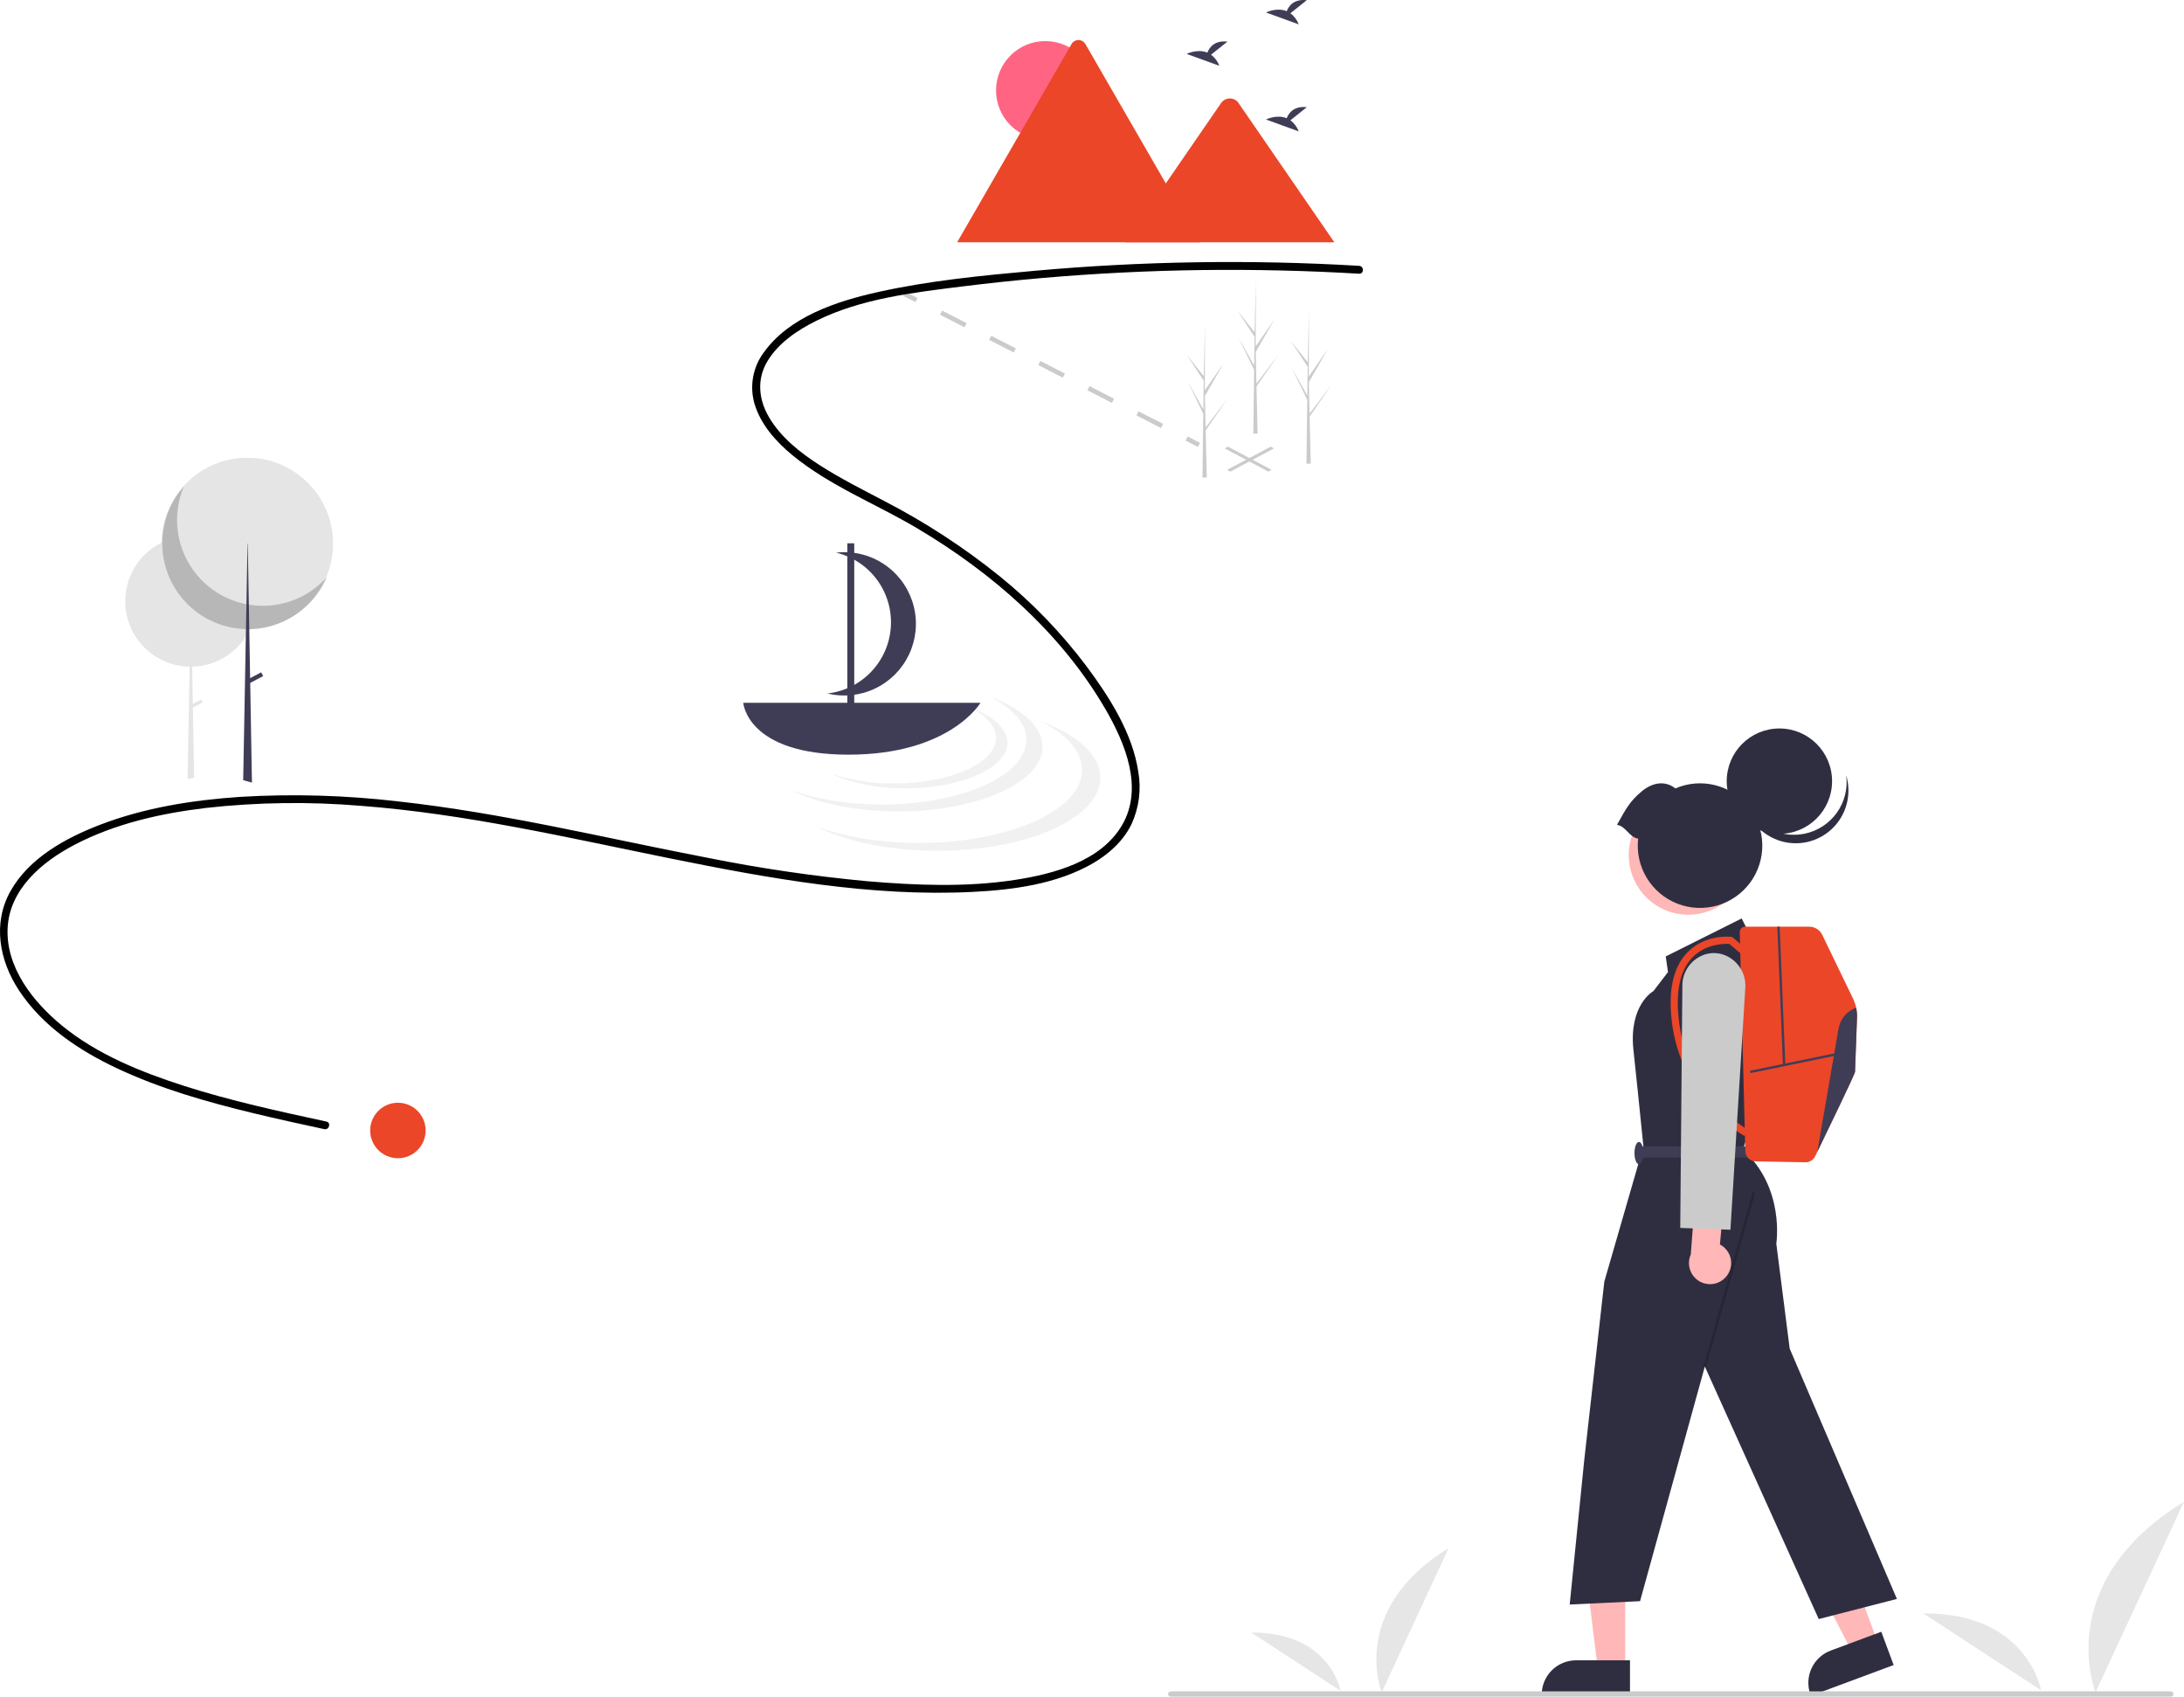 <svg width="291" height="226" viewBox="0 0 291 226" fill="none" xmlns="http://www.w3.org/2000/svg">
<g clip-path="url(#clip0_6_503)">
<path d="M184.099 225.425C184.099 225.425 179.639 214.443 193.02 206.207L184.099 225.425Z" fill="#E6E6E6"/>
<path d="M178.614 225.225C178.614 225.225 177.253 217.398 166.723 217.465L178.614 225.225Z" fill="#E6E6E6"/>
<path d="M279.215 225.425C279.215 225.425 273.322 210.916 291 200.035L279.215 225.425Z" fill="#E6E6E6"/>
<path d="M271.968 225.161C271.968 225.161 270.171 214.82 256.258 214.909L271.968 225.161Z" fill="#E6E6E6"/>
<path d="M169.003 62.821L163.184 59.729L163.619 59.498L169.439 62.59L169.003 62.821Z" fill="#CBCBCB"/>
<path d="M163.927 62.821L163.492 62.59L169.311 59.498L169.747 59.729L163.927 62.821Z" fill="#CBCBCB"/>
<path d="M120.614 38.855L120.333 39.403L121.977 40.245L122.258 39.697L120.614 38.855Z" fill="#CBCBCB"/>
<path d="M154.698 57.017L151.426 55.34L151.707 54.792L154.979 56.469L154.698 57.017ZM148.154 53.663L144.882 51.986L145.163 51.437L148.435 53.115L148.154 53.663ZM141.61 50.308L138.338 48.631L138.619 48.083L141.891 49.76L141.61 50.308ZM135.066 46.954L131.794 45.277L132.075 44.729L135.347 46.406L135.066 46.954ZM128.522 43.6L125.25 41.922L125.53 41.374L128.802 43.051L128.522 43.6Z" fill="#CBCBCB"/>
<path d="M158.251 58.146L157.97 58.694L159.614 59.537L159.895 58.989L158.251 58.146Z" fill="#CBCBCB"/>
<path d="M34.125 80.087C34.125 80.279 34.119 80.47 34.107 80.659C34.037 81.75 33.761 82.818 33.294 83.807C33.291 83.815 33.287 83.823 33.283 83.831C33.261 83.876 33.239 83.922 33.216 83.968C33.077 84.247 32.923 84.519 32.755 84.782C31.985 85.988 30.931 86.986 29.684 87.688C28.437 88.39 27.037 88.774 25.607 88.806L25.693 93.765L26.817 93.173L27.018 93.555L25.701 94.249L25.862 103.46L25.864 103.583L24.995 103.777L24.997 103.653L25.27 88.806C24.119 88.79 22.983 88.544 21.927 88.085C20.871 87.626 19.917 86.961 19.12 86.13C19.066 86.073 19.011 86.014 18.958 85.957L18.952 85.95C18.288 85.226 17.751 84.395 17.364 83.492C17.372 83.501 17.382 83.51 17.39 83.52C16.515 81.473 16.455 79.168 17.224 77.078C17.993 74.988 19.532 73.271 21.525 72.28C21.555 72.265 21.586 72.25 21.616 72.235C23.588 71.285 25.844 71.111 27.938 71.747C30.033 72.383 31.811 73.782 32.922 75.668C32.975 75.758 33.027 75.849 33.076 75.941C33.766 77.213 34.127 78.639 34.125 80.087Z" fill="#E5E5E5"/>
<path d="M32.952 83.835C39.263 83.835 44.379 78.718 44.379 72.404C44.379 66.091 39.263 60.974 32.952 60.974C26.64 60.974 21.524 66.091 21.524 72.404C21.524 78.718 26.64 83.835 32.952 83.835Z" fill="#E5E5E5"/>
<path opacity="0.2" d="M24.514 64.77C23.448 67.264 23.303 70.056 24.106 72.647C24.908 75.238 26.606 77.459 28.895 78.913C31.184 80.367 33.915 80.96 36.601 80.585C39.287 80.211 41.752 78.893 43.556 76.868C42.905 78.392 41.93 79.755 40.7 80.865C39.469 81.975 38.012 82.804 36.43 83.294C34.847 83.785 33.177 83.925 31.535 83.706C29.893 83.487 28.318 82.913 26.919 82.024C25.521 81.136 24.332 79.954 23.436 78.56C22.539 77.167 21.956 75.595 21.728 73.953C21.499 72.312 21.63 70.641 22.111 69.055C22.592 67.469 23.412 66.007 24.514 64.77Z" fill="black"/>
<path d="M33.57 104.249L32.403 103.922L32.405 103.796L32.755 84.782L32.772 83.834L32.773 83.806L32.834 80.484L32.922 75.669V75.668L32.983 72.405H33.015L33.076 75.941L33.156 80.543L33.214 83.808V83.832L33.216 83.967V83.968L33.327 90.333L33.339 90.966L33.568 104.122L33.57 104.249Z" fill="#3F3D56"/>
<path d="M34.8 89.557L32.911 90.552L33.175 91.052L35.064 90.057L34.8 89.557Z" fill="#3F3D56"/>
<path d="M181.089 35.41C166.665 34.557 152.198 34.779 137.807 36.075C130.871 36.703 123.825 37.38 117.017 38.894C111.533 40.112 105.169 42.173 101.752 46.971C101.037 47.938 100.554 49.058 100.343 50.242C100.132 51.426 100.198 52.644 100.535 53.798C101.35 56.534 103.376 58.811 105.534 60.594C110.502 64.699 116.665 67.088 122.17 70.349C132.222 76.303 141.421 84.329 147.326 94.524C149.925 99.01 152.396 104.975 149.503 109.918C146.669 114.761 140.341 116.429 135.181 117.216C128.713 118.202 122.051 117.935 115.556 117.383C108.436 116.718 101.355 115.681 94.344 114.275C80.607 111.636 66.996 108.28 53.069 106.754C46.086 105.933 39.044 105.729 32.025 106.145C25.686 106.573 19.293 107.576 13.338 109.862C8.749 111.624 3.857 114.29 1.379 118.735C-1.011 123.02 -0.079 127.962 2.523 131.916C5.653 136.673 10.535 139.932 15.61 142.315C21.388 145.028 27.569 146.786 33.757 148.282C36.896 149.04 40.051 149.726 43.207 150.408C43.866 150.55 44.147 149.539 43.486 149.396C37.122 148.02 30.74 146.64 24.534 144.649C18.791 142.806 12.913 140.446 8.21 136.576C4.406 133.446 0.788 128.874 1.013 123.676C1.239 118.435 5.635 114.776 9.943 112.524C15.327 109.709 21.444 108.338 27.439 107.622C34.302 106.857 41.224 106.763 48.105 107.341C62 108.398 75.584 111.564 89.207 114.326C102.441 117.008 116.088 119.492 129.651 118.804C135.027 118.532 140.787 117.761 145.533 115.047C147.706 113.804 149.666 112.052 150.77 109.771C151.765 107.601 152.08 105.181 151.673 102.828C150.903 97.661 147.835 92.87 144.774 88.754C141.418 84.29 137.525 80.257 133.183 76.745C128.418 72.909 123.28 69.561 117.847 66.751C114.966 65.234 112.043 63.775 109.297 62.017C106.665 60.332 104.068 58.304 102.46 55.569C101.069 53.203 100.814 50.502 102.263 48.102C103.727 45.675 106.251 43.982 108.74 42.745C114.737 39.765 121.709 38.967 128.27 38.15C142.358 36.4 156.555 35.692 170.747 36.031C174.197 36.112 177.644 36.255 181.089 36.46C181.763 36.499 181.761 35.45 181.089 35.41Z" fill="black"/>
<path d="M171.938 1.767L174.117 0.024C172.425 -0.162 171.729 0.761 171.445 1.492C170.122 0.943 168.683 1.662 168.683 1.662L173.042 3.245C172.822 2.658 172.439 2.145 171.938 1.767Z" fill="#3F3D56"/>
<path d="M161.365 7.286L163.544 5.543C161.851 5.356 161.156 6.279 160.871 7.01C159.549 6.461 158.109 7.181 158.109 7.181L162.468 8.764C162.249 8.176 161.866 7.663 161.365 7.286Z" fill="#3F3D56"/>
<path d="M171.938 16.023L174.117 14.28C172.425 14.093 171.729 15.016 171.445 15.747C170.122 15.198 168.683 15.918 168.683 15.918L173.042 17.501C172.822 16.913 172.439 16.401 171.938 16.023Z" fill="#3F3D56"/>
<path d="M139.276 18.605C142.901 18.605 145.84 15.666 145.84 12.039C145.84 8.413 142.901 5.473 139.276 5.473C135.651 5.473 132.712 8.413 132.712 12.039C132.712 15.666 135.651 18.605 139.276 18.605Z" fill="#FF6583"/>
<path d="M159.86 32.272H127.658C127.618 32.273 127.577 32.27 127.538 32.263L142.768 5.876C142.861 5.712 142.996 5.575 143.159 5.48C143.322 5.385 143.507 5.334 143.696 5.334C143.885 5.334 144.07 5.385 144.233 5.48C144.396 5.575 144.531 5.712 144.624 5.876L154.845 23.583L155.335 24.43L159.86 32.272Z" fill="#EB4628"/>
<path d="M177.789 32.273H149.937L155.334 24.431L155.722 23.866L162.755 13.647C162.879 13.491 163.035 13.362 163.213 13.27C163.39 13.178 163.584 13.124 163.784 13.112C163.983 13.1 164.183 13.131 164.37 13.201C164.557 13.271 164.727 13.38 164.869 13.521C164.905 13.561 164.939 13.603 164.97 13.647L177.789 32.273Z" fill="#EB4628"/>
<path d="M131.846 92.791C134.898 94.317 136.757 96.333 136.757 98.543C136.757 103.305 128.142 107.166 117.515 107.166C112.895 107.166 108.656 106.435 105.339 105.219C108.862 106.981 113.976 108.09 119.67 108.09C130.297 108.09 138.912 104.229 138.912 99.467C138.912 96.775 136.158 94.372 131.846 92.791Z" fill="#F1F1F1"/>
<path d="M138.635 96.062C142.08 97.784 144.177 100.058 144.177 102.553C144.177 107.926 134.456 112.282 122.465 112.282C117.252 112.282 112.469 111.458 108.726 110.086C112.701 112.073 118.472 113.325 124.897 113.325C136.888 113.325 146.608 108.969 146.608 103.595C146.608 100.558 143.501 97.847 138.635 96.062Z" fill="#F1F1F1"/>
<path d="M129.248 94.232C131.398 95.307 132.707 96.727 132.707 98.284C132.707 101.639 126.638 104.359 119.151 104.359C116.234 104.397 113.333 103.933 110.573 102.988C113.055 104.229 116.658 105.01 120.67 105.01C128.156 105.01 134.226 102.29 134.226 98.935C134.226 97.039 132.286 95.346 129.248 94.232Z" fill="#F1F1F1"/>
<path d="M99.033 93.616C99.033 93.616 99.505 100.525 113.051 100.525C126.597 100.525 130.641 93.616 130.641 93.616H99.033Z" fill="#3F3D56"/>
<path d="M118.26 75.489C116.304 74.003 113.85 73.331 111.41 73.615C113.59 74.14 115.516 75.417 116.848 77.221C118.181 79.025 118.836 81.241 118.698 83.48C118.56 85.719 117.638 87.838 116.094 89.465C114.55 91.091 112.483 92.122 110.255 92.376C112.386 92.891 114.629 92.656 116.608 91.711C118.586 90.766 120.179 89.168 121.118 87.186C122.057 85.205 122.286 82.96 121.765 80.83C121.245 78.7 120.007 76.814 118.26 75.489Z" fill="#3F3D56"/>
<path d="M113.821 72.368H112.897V94.358H113.821V72.368Z" fill="#3F3D56"/>
<path d="M174.518 56.029L174.513 56.02L174.501 55.483L177.394 51.281L174.504 55.081L174.494 55.194L174.395 50.9L176.894 46.543L174.388 50.145L174.414 41.247L174.414 41.217L174.413 41.246L174.247 48.259L171.97 45.41L174.24 48.863L174.19 52.705L172.094 48.956L174.183 53.27L174.155 55.406L174.078 61.325L174.073 61.767C174.266 61.768 174.457 61.765 174.646 61.757L174.515 56.072L174.518 56.029Z" fill="#CBCBCB"/>
<path d="M160.665 57.876L160.66 57.868L160.647 57.331L163.541 53.129L160.651 56.929L160.64 57.042L160.541 52.747L163.04 48.391L160.534 51.993L160.56 43.094L160.56 43.065L160.56 43.094L160.394 50.107L158.116 47.258L160.386 50.711L160.336 54.553L158.24 50.803L160.329 55.118L160.301 57.254L160.224 63.172L160.219 63.615C160.412 63.616 160.603 63.613 160.792 63.605L160.661 57.92L160.665 57.876Z" fill="#CBCBCB"/>
<path d="M167.438 52.025L167.433 52.017L167.42 51.48L170.314 47.278L167.424 51.078L167.413 51.191L167.314 46.896L169.813 42.539L167.307 46.142L167.333 37.243L167.333 37.214L167.332 37.243L167.167 44.256L164.889 41.407L167.159 44.86L167.109 48.702L165.013 44.952L167.102 49.267L167.074 51.403L166.997 57.321L166.992 57.764C167.185 57.765 167.376 57.762 167.565 57.754L167.434 52.069L167.438 52.025Z" fill="#CBCBCB"/>
<path d="M53.018 154.282C55.059 154.282 56.712 152.627 56.712 150.586C56.712 148.545 55.059 146.891 53.018 146.891C50.978 146.891 49.324 148.545 49.324 150.586C49.324 152.627 50.978 154.282 53.018 154.282Z" fill="#EB4628"/>
<path d="M250.209 218.8L246.789 220.071L240.26 207.48L245.308 205.604L250.209 218.8Z" fill="#FFB7B7"/>
<path d="M252.313 221.792L241.285 225.89L241.233 225.751C240.81 224.612 240.857 223.352 241.363 222.247C241.869 221.143 242.792 220.285 243.931 219.862L250.666 217.358L252.313 221.792Z" fill="#2F2E41"/>
<path d="M216.55 222.353L212.902 222.352L211.166 208.275L216.551 208.275L216.55 222.353Z" fill="#FFB7B7"/>
<path d="M217.183 225.89L205.419 225.89V225.741C205.419 224.526 205.901 223.361 206.76 222.502C207.619 221.643 208.784 221.161 209.998 221.161L217.184 221.161L217.183 225.89Z" fill="#2F2E41"/>
<path d="M233.255 124.721L232.065 122.34L221.946 127.401L222.244 129.484L220.309 132.015C220.309 132.015 217.036 133.801 217.631 139.755L218.226 145.411L218.97 152.704L213.762 170.715L211.083 194.53L209.149 213.731L218.524 213.284L227.154 182.027L242.332 215.666L252.748 212.987L238.463 179.645L236.678 165.654C236.678 165.654 237.868 158.212 232.214 153.151L233.106 150.472V147.17L236.082 131.419L233.255 124.721Z" fill="#2F2E41"/>
<path opacity="0.2" d="M233.533 158.76L226.986 181.979L227.322 182.074L233.87 158.855L233.533 158.76Z" fill="black"/>
<path d="M232.958 152.704H218.375V154.193H232.958V152.704Z" fill="#3F3D56"/>
<path d="M218.375 155.086C218.703 155.086 218.97 154.419 218.97 153.597C218.97 152.775 218.703 152.109 218.375 152.109C218.046 152.109 217.78 152.775 217.78 153.597C217.78 154.419 218.046 155.086 218.375 155.086Z" fill="#3F3D56"/>
<path d="M228.756 120.871C232.6 118.769 234.013 113.948 231.912 110.103C229.81 106.257 224.99 104.844 221.146 106.946C217.302 109.048 215.889 113.869 217.99 117.715C220.092 121.56 224.912 122.973 228.756 120.871Z" fill="#FFB7B7"/>
<path d="M237.09 111.076C240.966 111.076 244.108 107.933 244.108 104.056C244.108 100.179 240.966 97.036 237.09 97.036C233.214 97.036 230.072 100.179 230.072 104.056C230.072 107.933 233.214 111.076 237.09 111.076Z" fill="#2F2E41"/>
<path d="M245.996 103.304C246.273 104.234 246.354 105.212 246.234 106.175C246.114 107.138 245.796 108.065 245.299 108.899C244.803 109.733 244.139 110.455 243.35 111.019C242.56 111.583 241.663 111.978 240.713 112.177C239.764 112.377 238.783 112.378 237.834 112.179C236.884 111.98 235.986 111.587 235.196 111.024C234.406 110.461 233.741 109.74 233.244 108.906C232.746 108.073 232.427 107.146 232.306 106.183C232.809 107.872 233.928 109.31 235.442 110.211C236.955 111.113 238.752 111.412 240.476 111.049C242.2 110.687 243.725 109.689 244.747 108.254C245.77 106.82 246.216 105.053 245.996 103.304Z" fill="#2F2E41"/>
<path d="M218.271 111.706C218.065 113.52 218.463 115.352 219.404 116.917C220.344 118.483 221.774 119.694 223.473 120.364C225.171 121.033 227.043 121.124 228.799 120.621C230.554 120.119 232.094 119.051 233.182 117.584C234.269 116.117 234.842 114.332 234.812 112.506C234.782 110.68 234.151 108.915 233.017 107.484C231.882 106.054 230.307 105.037 228.537 104.592C226.766 104.147 224.898 104.299 223.222 105.024C221.836 103.906 220.118 104.252 218.721 105.432C217.142 106.766 216.673 107.683 215.448 109.877C216.652 110.046 217.066 111.536 218.271 111.706Z" fill="#2F2E41"/>
<path d="M247.431 135.569C247.342 137.921 247.166 142.549 247.166 142.786C247.166 143.035 243.658 150.3 242.142 153.427V153.429C242.034 153.649 241.938 153.849 241.852 154.025C241.735 154.268 241.551 154.472 241.321 154.613C241.092 154.754 240.826 154.826 240.557 154.821L233.934 154.702C233.57 154.696 233.222 154.549 232.964 154.293C232.705 154.037 232.556 153.69 232.547 153.326L231.808 124.179C231.805 124.083 231.822 123.987 231.857 123.897C231.892 123.808 231.945 123.726 232.012 123.657C232.079 123.589 232.159 123.534 232.248 123.496C232.336 123.459 232.431 123.44 232.528 123.44H241.069C241.43 123.44 241.783 123.542 242.089 123.734C242.395 123.925 242.64 124.199 242.797 124.524L246.897 133.008C247.281 133.805 247.464 134.685 247.431 135.569Z" fill="#EB4628"/>
<path d="M232.431 151.326C230.732 150.296 229.205 149.005 227.906 147.5C224.888 144.105 223.052 139.822 222.675 135.295C222.338 131.421 223.107 128.542 224.959 126.736C227.313 124.442 230.518 124.775 230.653 124.791L230.797 124.807L232.968 126.645L232.354 127.371L230.411 125.727C229.816 125.697 227.389 125.69 225.615 127.425C223.983 129.023 223.312 131.642 223.623 135.212C223.982 139.523 225.725 143.602 228.592 146.84C229.829 148.271 231.279 149.503 232.89 150.493L232.431 151.326Z" fill="#EB4628"/>
<path d="M244.756 140.252L233.184 142.63L233.247 142.94L244.82 140.563L244.756 140.252Z" fill="#3F3D56"/>
<path d="M237.129 123.433L236.812 123.446L237.564 141.866L237.88 141.853L237.129 123.433Z" fill="#3F3D56"/>
<path d="M247.431 135.569C247.342 137.921 247.166 142.549 247.166 142.786C247.166 143.035 243.658 150.3 242.142 153.427L244.967 137.02C245.077 136.389 245.352 135.798 245.764 135.308C246.177 134.818 246.712 134.446 247.315 134.231C247.41 134.67 247.449 135.12 247.431 135.569Z" fill="#3F3D56"/>
<path d="M230.074 169.955C230.324 169.632 230.501 169.259 230.591 168.861C230.681 168.463 230.683 168.05 230.597 167.651C230.51 167.252 230.337 166.877 230.09 166.553C229.843 166.228 229.528 165.961 229.167 165.772L229.741 159.419L225.966 158.128L225.281 167.111C225.003 167.739 224.965 168.448 225.174 169.102C225.383 169.757 225.824 170.312 226.415 170.662C227.006 171.013 227.705 171.134 228.379 171.004C229.054 170.874 229.657 170.5 230.074 169.955Z" fill="#FFB7B7"/>
<path d="M230.568 163.807L223.879 163.565L224.162 131.301C224.157 130.388 224.44 129.497 224.969 128.753C225.498 128.009 226.248 127.45 227.112 127.156C227.919 126.888 228.792 126.887 229.599 127.154C230.516 127.464 231.302 128.071 231.836 128.878C232.369 129.685 232.619 130.647 232.545 131.612L230.568 163.807Z" fill="#CBCBCB"/>
<path d="M289.242 226H155.988C155.895 226 155.806 225.963 155.74 225.898C155.675 225.832 155.638 225.743 155.638 225.65C155.638 225.557 155.675 225.468 155.74 225.403C155.806 225.337 155.895 225.3 155.988 225.3H289.242C289.334 225.3 289.423 225.337 289.489 225.403C289.554 225.468 289.591 225.557 289.591 225.65C289.591 225.743 289.554 225.832 289.489 225.898C289.423 225.963 289.334 226 289.242 226Z" fill="#CBCBCB"/>
</g>
<defs>
<clipPath id="clip0_6_503">
<rect width="291" height="226" fill="white"/>
</clipPath>
</defs>
</svg>
